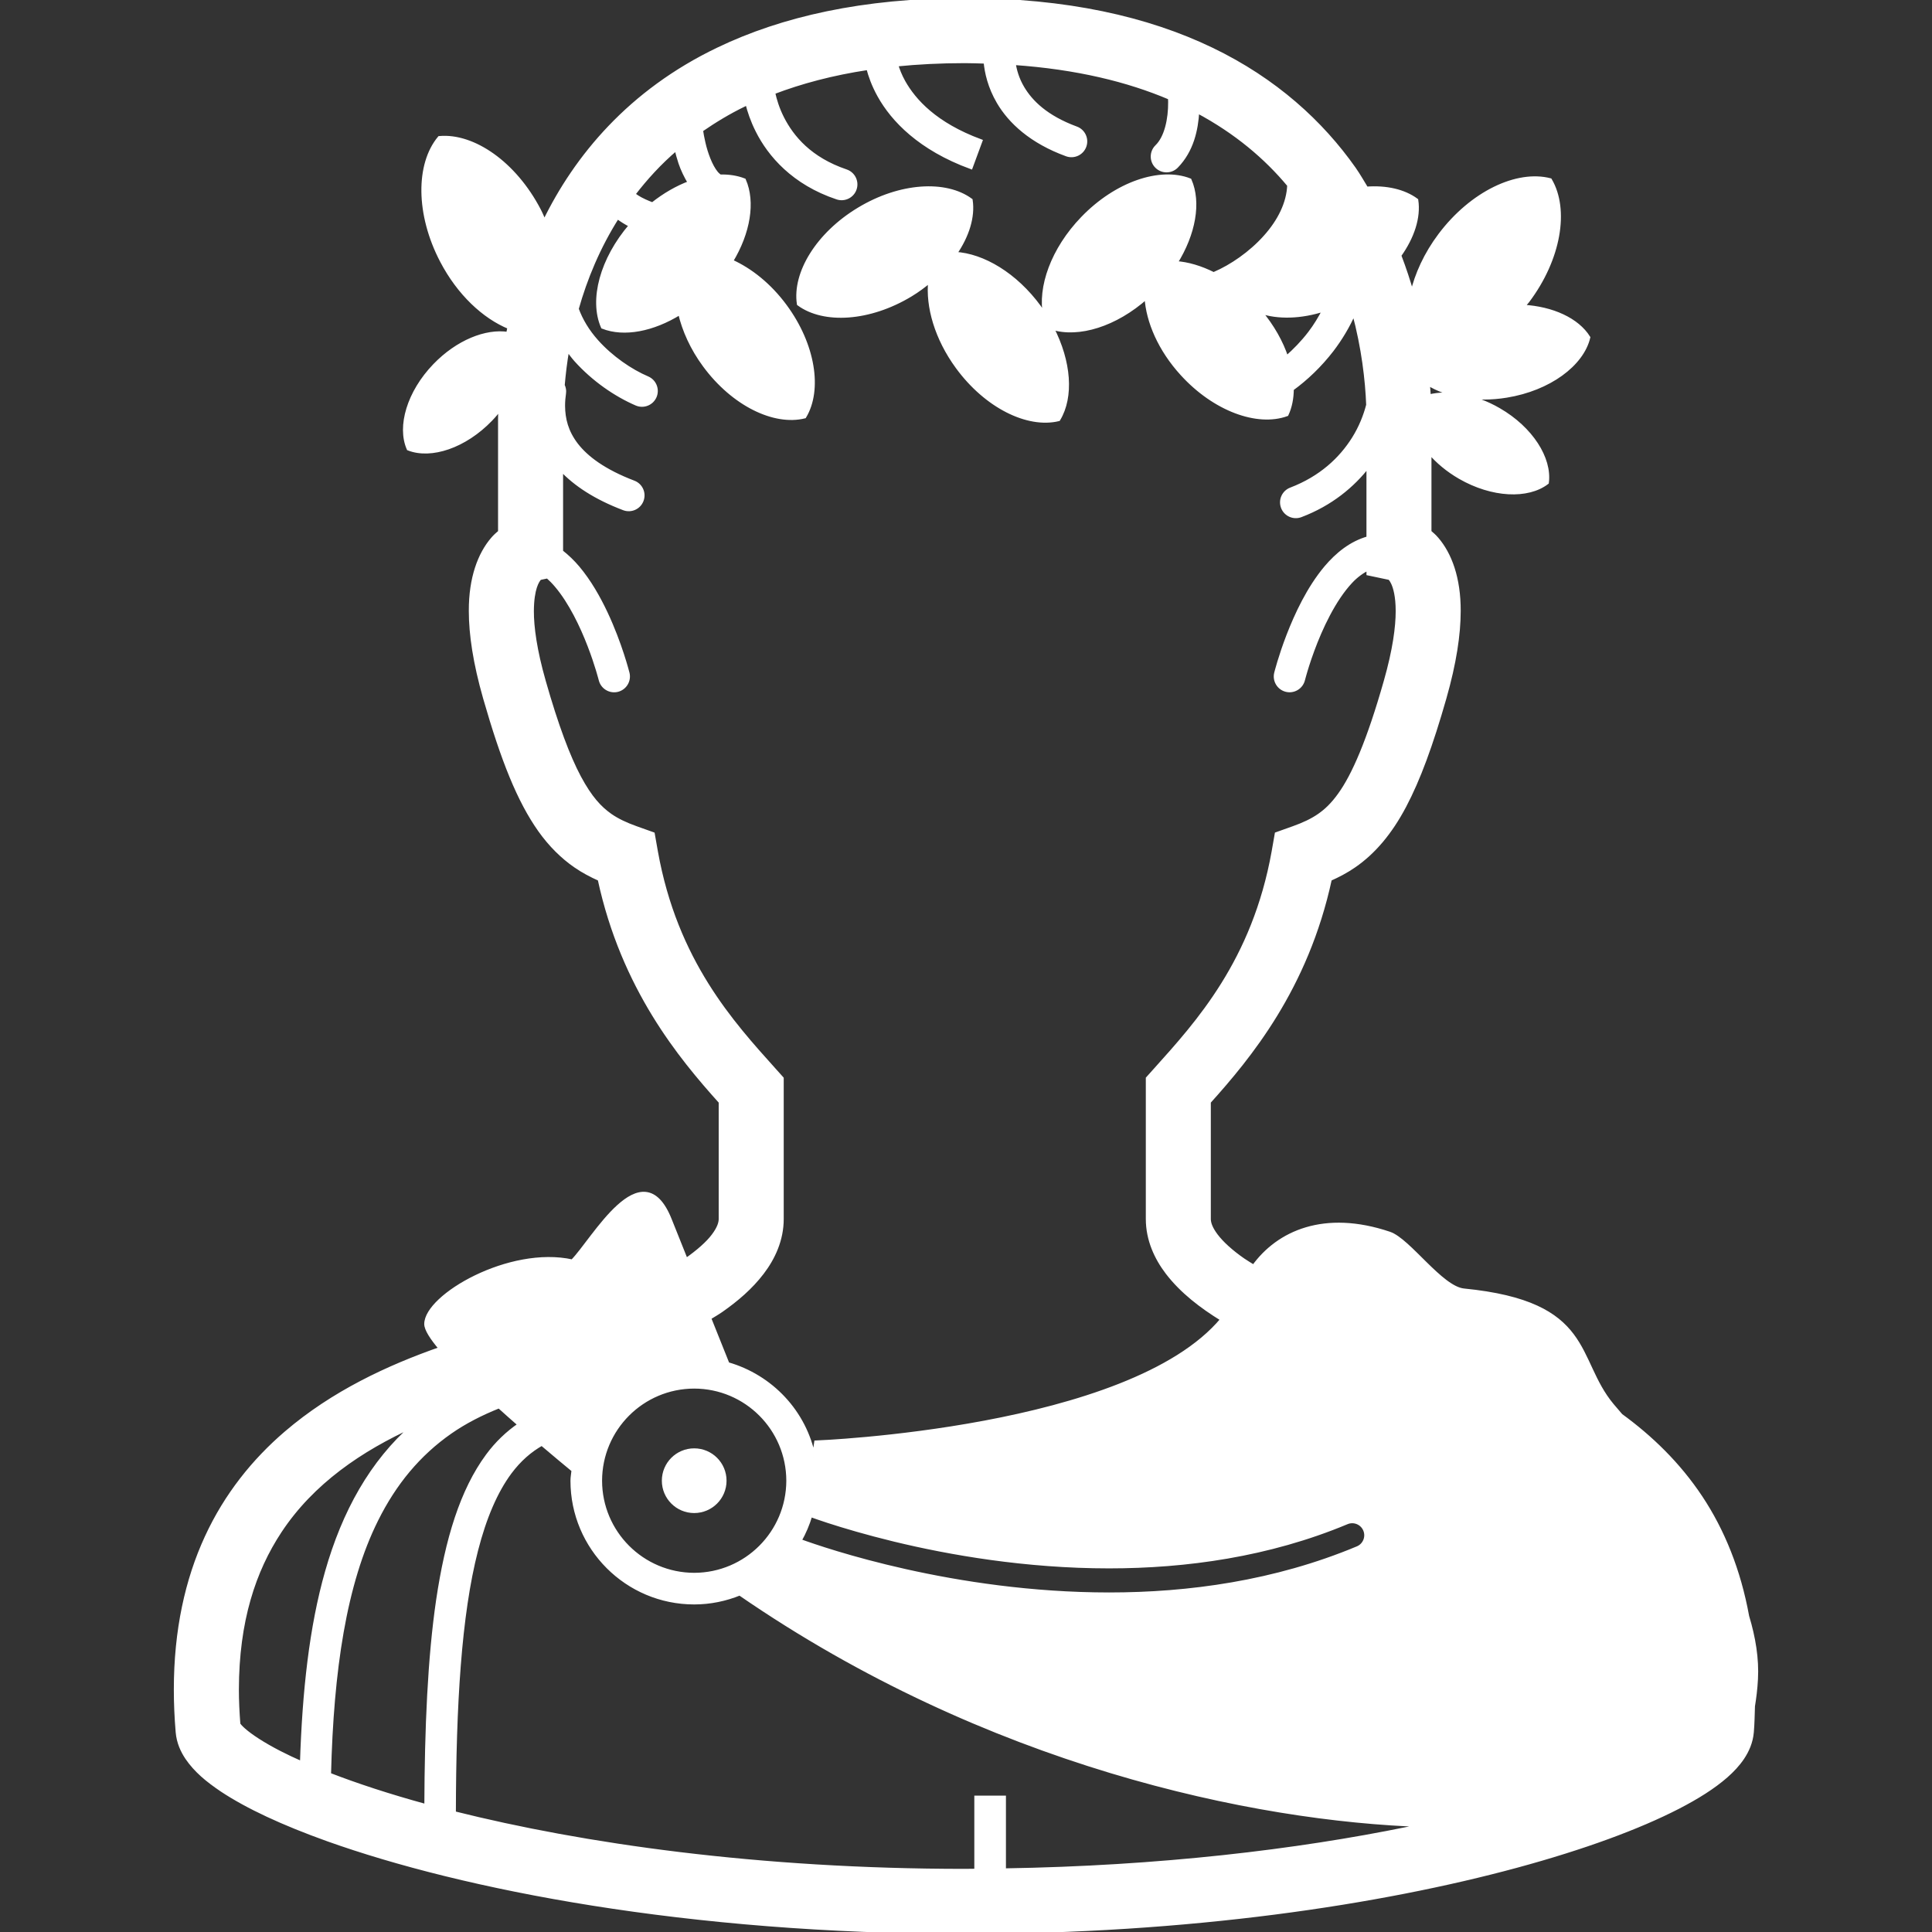 <!DOCTYPE svg PUBLIC "-//W3C//DTD SVG 1.1//EN" "http://www.w3.org/Graphics/SVG/1.1/DTD/svg11.dtd">
<!-- Uploaded to: SVG Repo, www.svgrepo.com, Transformed by: SVG Repo Mixer Tools -->
<svg height="800px" width="800px" version="1.1" id="_x32_" xmlns="http://www.w3.org/2000/svg" xmlns:xlink="http://www.w3.org/1999/xlink" viewBox="0 0 512 512" xml:space="preserve" fill="#ffffff" stroke="#ffffff">
<rect x="0" y="0" width="512" height="512" fill="#333333" stroke="none"/>
<g id="SVGRepo_bgCarrier" stroke-width="0"/>
<g id="SVGRepo_tracerCarrier" stroke-linecap="round" stroke-linejoin="round"/>
<g id="SVGRepo_iconCarrier"> <style type="text/css"> .st0{fill:#ffffff;} </style> <g> <path class="st0" d="M183.969,400.474c4.462,0,8.074-3.612,8.074-8.073c0-4.462-3.612-8.074-8.074-8.074 c-4.462,0-8.073,3.612-8.073,8.074C175.897,396.863,179.508,400.474,183.969,400.474z"/> <path class="st0" d="M463.05,428.363c-2.22-12.232-6.502-22.749-12.348-31.55c-5.904-8.88-13.22-15.915-21.149-21.696 c-0.937-1.089-1.766-2.048-2.314-2.704c-10.199-12.232-4.916-27.06-39.314-30.448c-6.04-0.598-14.568-13.327-19.736-15.065 c-17.206-5.788-29.424-0.281-35.954,8.772c-0.923-0.576-1.903-1.139-2.753-1.73c-3.172-2.191-5.702-4.505-7.194-6.488 c-1.521-2.018-1.91-3.43-1.91-4.411c0-7.965,0-17.92,0-31.031c10.596-11.793,25.819-30.066,32.076-59.036 c2.184-0.98,4.347-2.098,6.43-3.546c5.182-3.576,9.58-8.773,13.306-15.837c3.748-7.093,7.071-16.16,10.618-28.566 c2.688-9.428,3.784-16.924,3.792-23.088c0.035-8.794-2.394-15.13-5.817-19.102c-0.635-0.75-1.284-1.305-1.932-1.859 c0-4.766,0-12.766,0-21.142c2.09,2.458,4.807,4.743,8.029,6.61c8.6,4.96,17.999,5.334,23.088,1.434 c0.829-6.372-4.174-14.323-12.773-19.282c-6.43-3.72-13.314-4.858-18.511-3.561c-0.05-1.059-0.18-2.27-0.266-3.409 c5.089,3.186,12.672,4.592,20.81,3.265c11.31-1.831,20.003-8.318,21.711-15.461c-2.934-4.664-9.479-7.728-17.364-8.175 c0.418-0.504,0.865-0.959,1.262-1.492c8.412-11.158,10.545-24.242,5.954-32.04c-8.765-2.256-20.745,3.394-29.157,14.553 c-3.784,5.024-6.228,10.424-7.424,15.562c-0.923-3.323-2.048-6.704-3.359-10.142c3.482-4.872,5.197-10.092,4.512-14.633 c-3.337-2.45-8.03-3.496-13.256-3.107c-1.074-1.752-2.062-3.51-3.273-5.24c-8.584-12.189-20.86-23.528-37.792-31.651 C304.109,4.923,282.643-0.006,255.67,0c-26.973-0.006-48.439,4.923-65.372,13.069c-23.398,11.208-37.678,28.53-46.032,45.75 c-0.454-1.045-0.886-2.098-1.427-3.136c-6.465-12.391-17.364-19.931-26.382-19.131c-5.795,6.949-5.839,20.19,0.635,32.582 c4.519,8.649,11.194,14.855,17.883,17.588c-0.115,0.584-0.238,1.168-0.346,1.737c-5.816-0.908-13.407,2.126-19.433,8.39 c-6.876,7.136-9.508,16.169-6.934,22.05c5.975,2.343,14.899-0.613,21.776-7.749c0.916-0.952,1.744-1.939,2.508-2.948 c-0.022,0.951-0.058,1.925-0.058,2.79c0,11.18,0,23.549,0,29.986c-0.649,0.554-1.298,1.109-1.932,1.859 c-3.424,3.972-5.853,10.308-5.817,19.102c0.007,6.17,1.103,13.66,3.792,23.088c4.742,16.521,9.024,27.189,14.568,35.018 c2.768,3.884,5.925,7.006,9.356,9.385c2.083,1.448,4.246,2.566,6.43,3.546c6.256,28.97,21.48,47.243,32.076,59.036 c0,13.111,0,23.066,0,31.031c0,0.98-0.39,2.393-1.91,4.411c-1.485,1.997-4.087,4.275-7.244,6.481 c-1.499-3.734-2.955-7.388-4.296-10.733c-7.381-18.453-20.298,5.536-25.834,11.072c-16.608-3.69-38.751,9.227-38.751,16.608 c0,1.376,1.478,3.683,3.878,6.523c-13.89,4.858-28.53,11.642-41.043,22.374c-8.42,7.23-15.815,16.312-21.012,27.6 c-5.204,11.281-8.189,24.688-8.182,40.374c0,3.64,0.159,7.403,0.49,11.295c0.238,2.732,1.275,4.945,2.494,6.776 c2.321,3.409,5.399,5.94,9.255,8.542c6.754,4.469,16.11,8.838,28.09,13.127C122.751,500.28,182.11,511.985,255.67,512 c59.764,0,110.206-7.756,146.212-17.502c18.013-4.887,32.393-10.229,42.787-15.57c5.205-2.688,9.414-5.348,12.752-8.26 c1.672-1.471,3.136-3.013,4.368-4.844c1.21-1.831,2.256-4.044,2.494-6.776c0.201-2.386,0.223-4.627,0.302-6.92 c0.353-2.169,0.649-4.476,0.793-7.135C465.674,439.608,464.758,433.992,463.05,428.363z M356.931,403.458 c1.874-0.785,4.037,0.101,4.823,1.983c0.785,1.874-0.101,4.036-1.982,4.822c-21.899,9.154-44.799,12.254-65.869,12.254 c-41.13-0.014-75.276-11.749-81.993-14.2c1.218-2.134,2.177-4.397,2.89-6.797c0.036,0.015,0.043,0.015,0.079,0.029 c1.067,0.382,2.653,0.937,4.693,1.6c4.087,1.326,10.027,3.1,17.35,4.88c14.654,3.561,34.874,7.107,56.981,7.107 C314.251,415.136,336.186,412.13,356.931,403.458z M351.006,82.008c-1.118,2.169-2.393,4.31-3.922,6.292 c-1.866,2.444-3.993,4.613-6.148,6.51c-1.369-4.123-3.719-8.333-7.006-12.24C338.68,84.185,344.735,84.055,351.006,82.008z M179.234,39.4c0.274,1.175,0.612,2.429,1.045,3.734c0.598,1.773,1.464,3.576,2.509,5.312c-3.323,1.24-6.682,3.158-9.869,5.694 c-1.484-0.562-2.933-1.204-4.065-1.932c-0.382-0.245-0.7-0.49-0.995-0.728C171.11,47.25,174.801,43.163,179.234,39.4z M191.142,347.27c4.102-2.869,7.857-6.083,10.841-9.998c2.949-3.863,5.212-8.7,5.212-14.229c0-8.614,0-19.376,0-34.138v-3.114 l-2.083-2.321c-11.072-12.333-26.065-28.703-31.262-57.795l-0.821-4.65l-4.441-1.586c-2.826-1.009-4.981-2.04-6.862-3.345 c-2.774-1.96-5.291-4.634-8.231-10.113c-2.905-5.45-5.983-13.595-9.349-25.409c-2.386-8.354-3.172-14.438-3.164-18.633 c0.036-6.084,1.478-7.994,1.924-8.556l0.181-0.18l2.032-0.425c0.8,0.714,1.586,1.492,2.35,2.408 c3.712,4.375,6.74,10.704,8.722,15.879c1.002,2.588,1.752,4.887,2.249,6.531c0.252,0.822,0.433,1.478,0.555,1.924l0.174,0.649 c0.497,1.975,2.501,3.179,4.476,2.689c1.975-0.497,3.179-2.501,2.689-4.476c-0.044-0.137-1.918-7.684-5.781-15.902 c-1.939-4.108-4.362-8.398-7.432-12.052c-1.319-1.557-2.797-2.977-4.397-4.231v-0.764c0,0,0-9.674,0-21.07 c3.734,3.972,9.046,7.504,16.586,10.372c1.903,0.728,4.037-0.23,4.757-2.133c0.728-1.903-0.223-4.037-2.133-4.757 c-7.915-3.02-12.543-6.546-15.188-9.969c-2.631-3.431-3.474-6.833-3.496-10.351c0-1.124,0.094-2.249,0.26-3.366 c0.108-0.735-0.065-1.428-0.354-2.054c0.26-2.978,0.62-6.135,1.225-9.573c0.721,0.973,1.428,1.96,2.228,2.854 c4.7,5.233,10.567,9.248,16.067,11.62c1.875,0.8,4.044-0.065,4.852-1.939c0.8-1.874-0.065-4.044-1.939-4.851 c-4.448-1.889-9.616-5.421-13.48-9.753c-2.393-2.674-4.16-5.608-5.241-8.607c2.249-7.994,5.688-16.362,10.755-24.342 c1.082,0.822,2.242,1.535,3.467,2.17c0.029,0.014,0.065,0.022,0.094,0.043c-7.72,8.982-10.582,19.722-7.446,26.908 c5.63,2.206,13.264,0.757,20.45-3.705c1.082,4.599,3.222,9.407,6.545,13.898c7.569,10.279,18.453,15.548,26.462,13.558 c4.246-7.071,2.436-19.022-5.147-29.28c-4.108-5.579-9.198-9.608-14.279-11.88c4.62-7.619,5.932-15.706,3.417-21.472 c-1.932-0.75-4.094-1.074-6.394-1.009c-0.324-0.267-0.641-0.498-0.994-0.93c-1.493-1.816-2.703-5.132-3.338-7.915 c-0.316-1.34-0.526-2.537-0.649-3.424c3.525-2.422,7.281-4.728,11.526-6.775c0.223-0.108,0.468-0.202,0.692-0.302 c0.512,2.025,1.326,4.52,2.696,7.236c3.194,6.394,9.566,13.876,21.135,17.733c1.932,0.649,4.022-0.39,4.671-2.322 c0.649-1.932-0.389-4.022-2.321-4.671c-9.609-3.265-14.308-9.01-16.896-14.063c-1.276-2.523-1.968-4.872-2.336-6.552 c-0.029-0.115-0.021-0.158-0.05-0.266c7.338-2.797,15.634-5.031,25.142-6.459c0.526,2.018,1.399,4.52,2.934,7.28 c3.59,6.466,10.806,14.049,24.292,18.986l2.552-6.92c-12.024-4.455-17.588-10.683-20.4-15.671 c-0.973-1.744-1.528-3.258-1.932-4.591c5.673-0.57,11.706-0.886,18.158-0.886c1.882,0,3.669,0.079,5.485,0.129 c0.267,2.848,1.103,6.675,3.46,10.69c3.042,5.197,8.664,10.473,18.05,13.89c1.918,0.699,4.037-0.288,4.736-2.198 c0.699-1.918-0.281-4.037-2.198-4.736c-8.03-2.963-12.017-7-14.222-10.704c-1.428-2.408-2.04-4.707-2.328-6.581 c16.672,1.153,30.274,4.491,41.374,9.219c0.007,0.368,0.036,0.706,0.036,1.089c0.044,4.512-0.994,9.435-3.532,11.85 c-1.442,1.442-1.442,3.777,0,5.219c1.442,1.442,3.777,1.442,5.218,0c4.138-4.239,5.277-9.752,5.565-14.604 c10.25,5.478,18.172,12.197,24.299,19.563c-0.158,4.736-2.552,9.544-6.307,13.725c-3.856,4.332-9.024,7.864-13.472,9.753 c-0.072,0.029-0.108,0.086-0.173,0.122c-3.438-1.73-6.898-2.768-10.113-2.97c4.851-7.756,6.3-16.053,3.734-21.934 c-7.8-3.042-19.441,0.8-28.408,10.12c-7.9,8.202-11.482,18.308-9.933,25.848c-0.498-0.779-0.959-1.571-1.52-2.335 c-6.322-8.636-14.936-13.739-22.338-14.142c3.266-4.743,4.843-9.774,4.181-14.179c-6.654-4.887-18.713-4.202-29.633,2.386 c-10.928,6.581-17.185,16.918-15.96,25.085c6.653,4.88,18.713,4.188,29.618-2.393c1.896-1.139,3.597-2.422,5.197-3.763 c-0.742,6.819,1.68,15.289,7.23,22.872c7.641,10.452,18.655,15.836,26.786,13.868c3.59-5.94,2.919-15.266-1.737-24.241 c7.064,2.213,16.831-0.8,25.034-8.095c0.404,6.465,3.611,13.897,9.464,20.298c8.592,9.435,19.967,13.544,27.723,10.733 c0.923-1.982,1.362-4.274,1.384-6.732c3.741-2.718,7.395-6.184,10.567-10.294c2.314-3.027,4.325-6.379,5.867-9.918 c2.509,9.277,3.496,17.927,3.742,24.458c-0.75,2.876-1.954,5.946-3.813,8.909c-3.38,5.385-8.65,10.394-16.636,13.451 c-1.91,0.72-2.862,2.854-2.141,4.757c0.728,1.91,2.862,2.862,4.764,2.133c7.958-3.02,13.768-7.864,17.898-13.198 c0,8.088,0,15.404,0,19.231c-4.584,1.276-8.26,4.289-11.244,7.814c-4.592,5.478-7.792,12.391-9.962,17.984 c-2.155,5.594-3.222,9.869-3.25,9.969c-0.49,1.975,0.706,3.979,2.688,4.476c1.975,0.49,3.979-0.706,4.477-2.689 c0,0,0.094-0.389,0.317-1.16c0.757-2.71,2.934-9.695,6.372-16.182c1.709-3.237,3.734-6.344,5.94-8.693 c1.521-1.629,3.092-2.703,4.664-3.503v1.384l5.637,1.189c0.144,0.13,0.433,0.389,0.894,1.355c0.534,1.168,1.211,3.417,1.211,7.381 c0.007,4.196-0.779,10.287-3.164,18.633c-4.476,15.772-8.491,24.94-12.175,30.03c-1.845,2.573-3.532,4.18-5.406,5.492 c-1.882,1.305-4.037,2.336-6.862,3.345l-4.448,1.586l-0.815,4.65c-5.197,29.092-20.19,45.462-31.262,57.795l-2.083,2.321v3.114 c0,14.762,0,25.524,0,34.138c0,5.528,2.263,10.366,5.211,14.229c3.864,5.031,9.01,8.953,14.561,12.369 c-24.508,29.445-107.655,32.61-107.655,32.61c-0.172,1.354-0.404,2.623-0.634,3.892c-2.335-11.908-11.266-21.344-22.8-24.652 c-1.355-3.382-3.042-7.598-4.887-12.211C189.008,348.611,190.118,347.984,191.142,347.27z M329.77,76.703 c-0.05,0.483-0.079,0.966-0.086,1.442c-0.316-0.281-0.649-0.526-0.965-0.8C329.071,77.15,329.417,76.912,329.77,76.703z M183.969,367.49c13.754,0.021,24.883,11.158,24.912,24.912c-0.029,13.753-11.158,24.882-24.912,24.912 c-13.753-0.03-24.89-11.159-24.912-24.912C159.08,378.648,170.216,367.511,183.969,367.49z M86.63,416.563 c-4.181,14.661-6.033,31.716-6.639,50.717c-2.126-0.944-4.123-1.882-5.889-2.79c-4.418-2.271-7.676-4.433-9.478-6.027 c-0.771-0.67-1.204-1.182-1.42-1.477c-0.252-3.2-0.396-6.293-0.396-9.234c0.029-18.223,4.483-31.536,11.367-41.973 c8.564-12.968,21.452-21.712,35.472-28.048C98.452,387.492,91.142,400.72,86.63,416.563z M112.954,478.618 c-9.875-2.696-18.496-5.536-25.726-8.34c0.684-27.686,4.08-50.608,12.527-67.541c4.801-9.637,11.152-17.372,19.643-23.283 c3.798-2.638,8.116-4.858,12.866-6.746c1.816,1.643,3.648,3.272,5.45,4.844c-3.215,2.199-6.076,4.931-8.492,8.21 c-6.811,9.22-10.747,22.166-13.147,38.312C113.827,439.413,113.034,457.787,112.954,478.618z M373.106,484.608 c-29.309,5.997-65.724,10.38-107.02,11.029v-19.274h-7.381v19.368c-1.024,0-2.004,0.036-3.034,0.036 c-54.79,0-101.355-6.747-135.356-15.282c0.043-28.754,1.47-52.533,5.875-69.638c2.227-8.7,5.204-15.642,8.96-20.688 c2.472-3.301,5.255-5.745,8.44-7.547c3.344,2.84,6.264,5.276,8.369,7.006c-0.079,0.93-0.281,1.83-0.281,2.783 c0,17.833,14.46,32.293,32.293,32.293c4.274,0,8.34-0.872,12.074-2.386c65.479,45.16,136.185,59.944,181.33,61.371 C375.939,483.989,374.577,484.306,373.106,484.608z"/> </g> </g>
</svg>